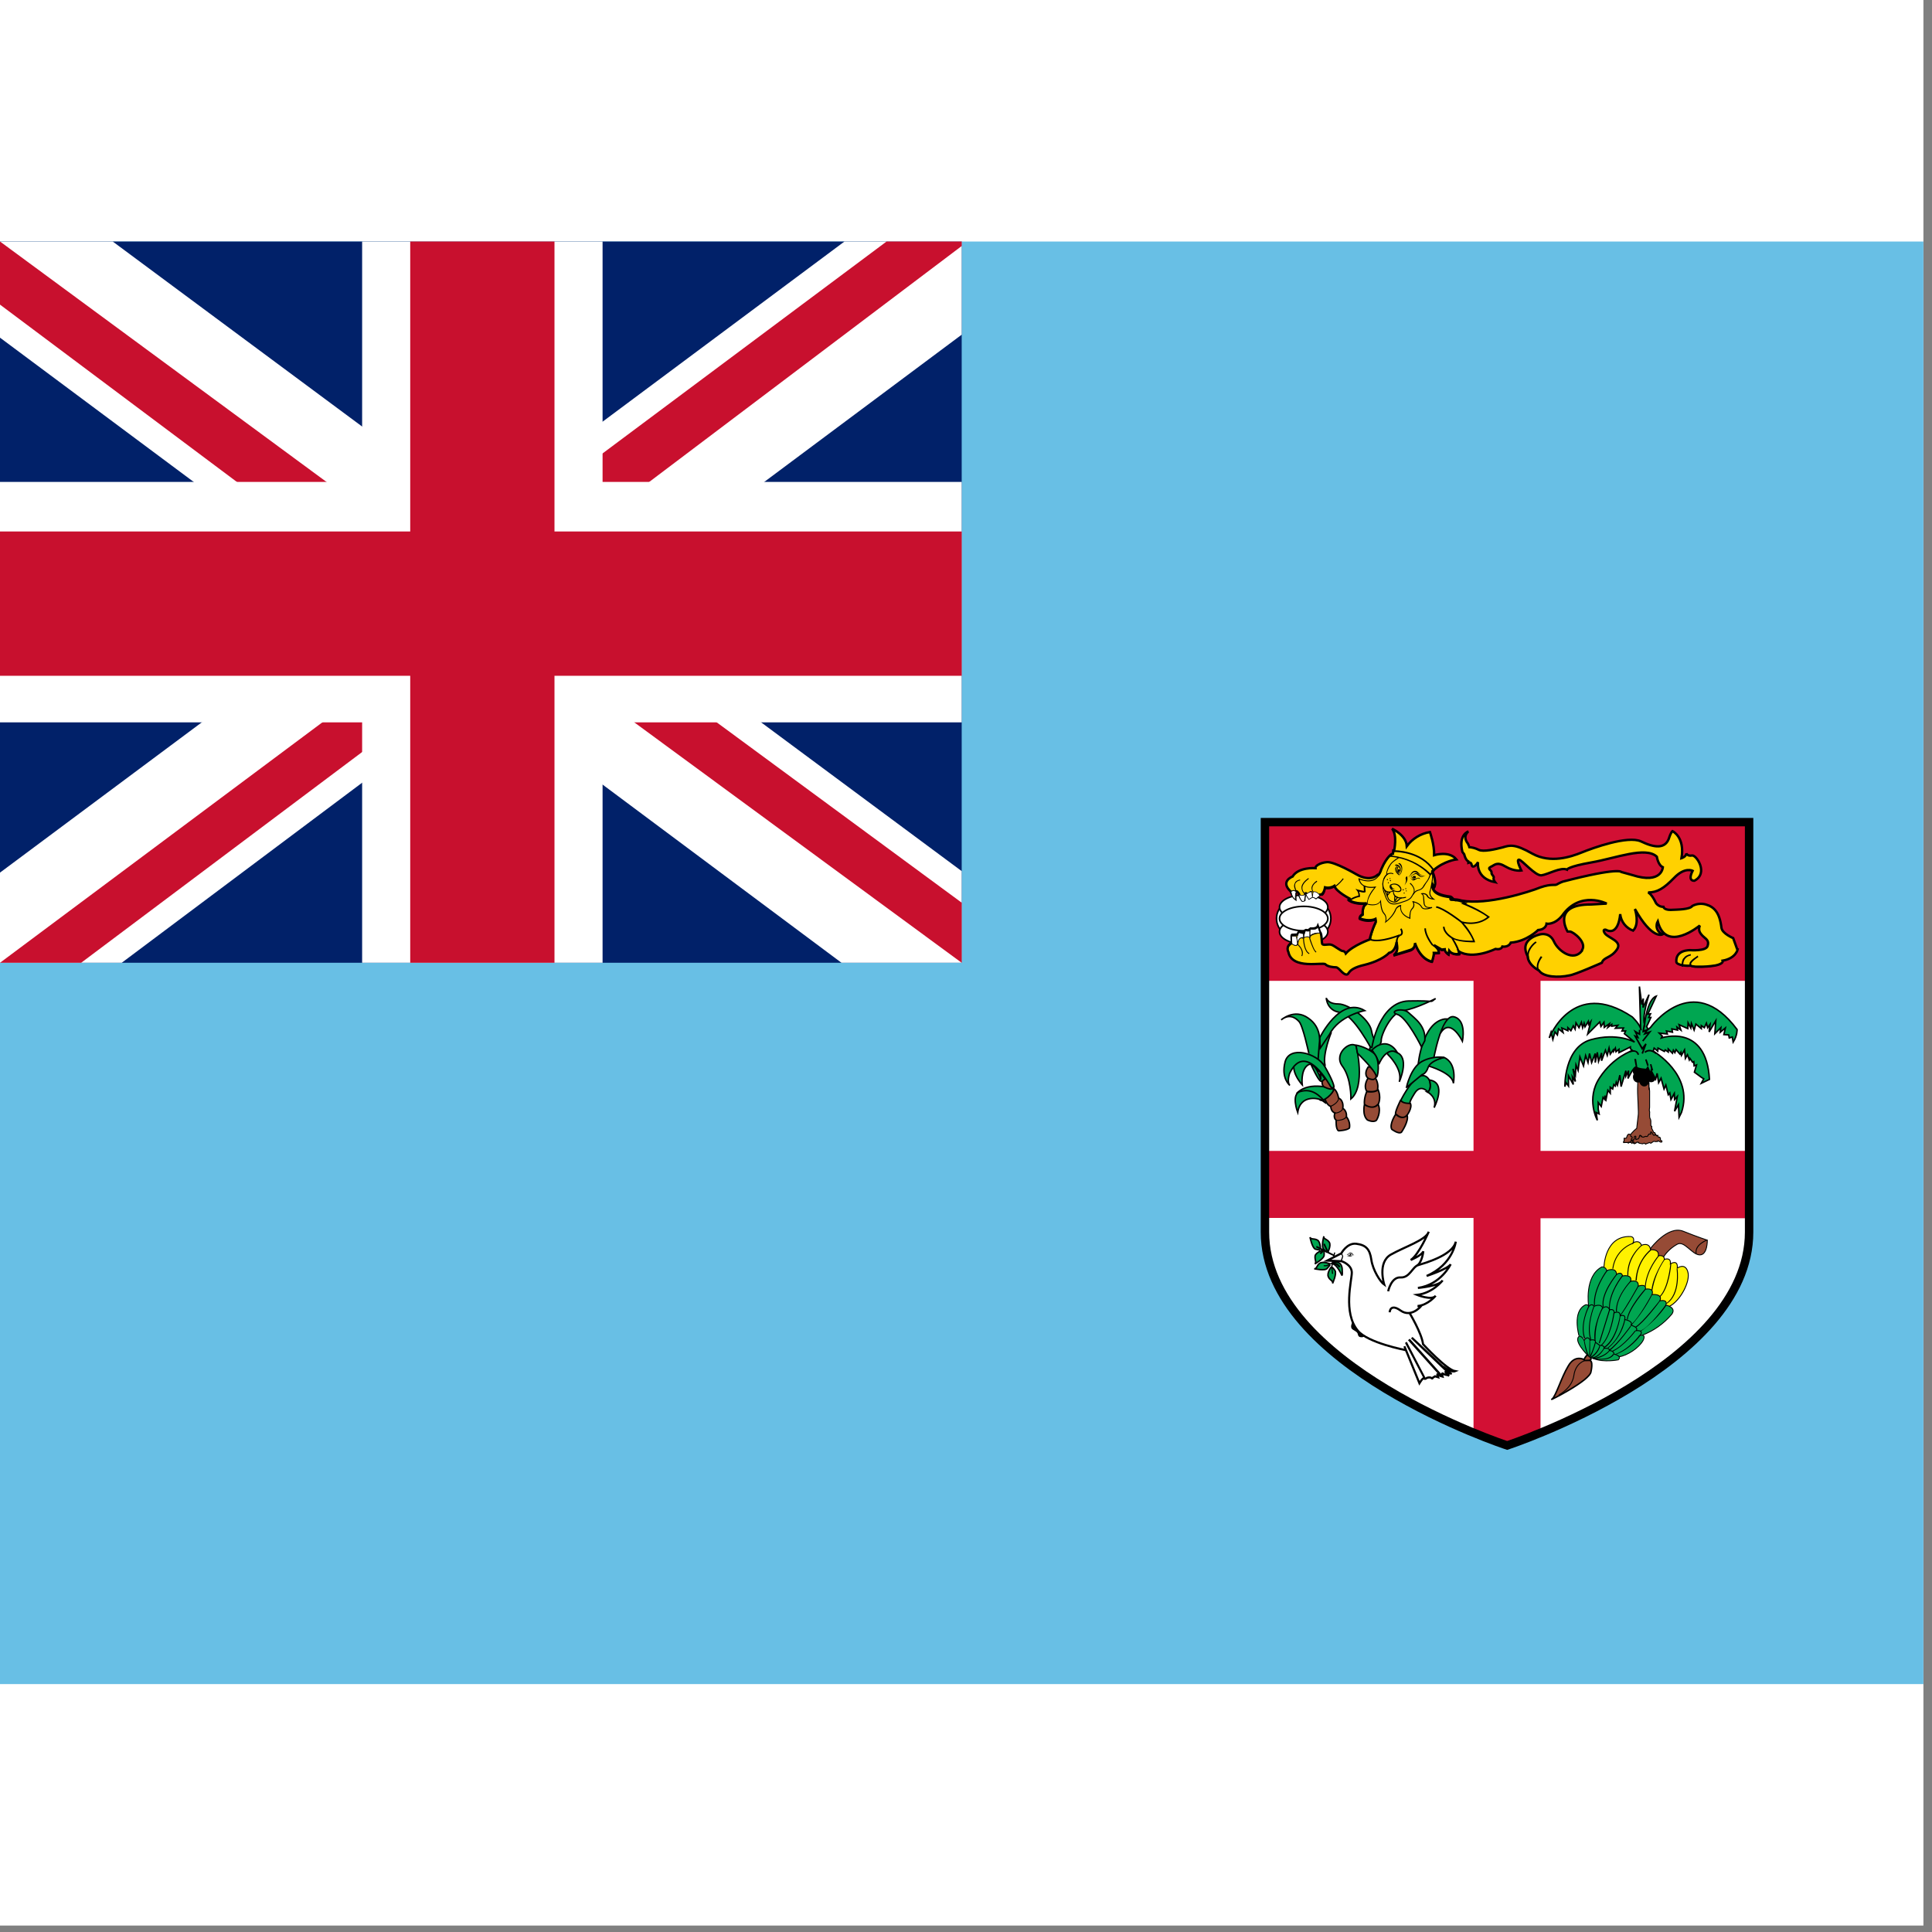 <svg width="75" height="75" viewBox="0 0 75 75" fill="none" xmlns="http://www.w3.org/2000/svg">
<rect x="0" y="0" width="75" height="75" fill="#808080" stroke="none"/>
<rect width="74.667" height="74.75" fill="white"/>
<g clip-path="url(#clip0_1_27824)">
<path d="M0 9.375V65.375H74.667V9.375H0Z" fill="#68BFE5"/>
<path d="M49.105 31.915V47.828C49.105 53.032 58.508 56.112 58.508 56.112C58.508 56.112 67.9 53.032 67.9 47.828V31.915H49.105Z" fill="white"/>
<path d="M57.202 37.515V44.678H49.105V47.28H57.202V55.622L58.508 56.123L59.803 55.622V47.292H67.9V44.678H59.803V37.515H57.202Z" fill="#D21034"/>
<path d="M49.105 31.915H67.9V38.075H49.093L49.105 31.915Z" fill="#D21034"/>
<path d="M50.609 36.511C51.192 36.511 51.664 36.13 51.664 35.658C51.664 35.187 51.192 34.805 50.609 34.805C50.026 34.805 49.554 35.187 49.554 35.658C49.554 36.13 50.026 36.511 50.609 36.511Z" fill="white" stroke="black" stroke-width="0.062" stroke-miterlimit="3"/>
<path d="M50.609 35.689C51.127 35.689 51.547 35.477 51.547 35.216C51.547 34.955 51.127 34.743 50.609 34.743C50.091 34.743 49.67 34.955 49.67 35.216C49.67 35.477 50.091 35.689 50.609 35.689Z" fill="white" stroke="black" stroke-width="0.062" stroke-miterlimit="3"/>
<path d="M50.609 36.643C51.127 36.643 51.547 36.432 51.547 36.17C51.547 35.909 51.127 35.697 50.609 35.697C50.091 35.697 49.67 35.909 49.67 36.17C49.67 36.432 50.091 36.643 50.609 36.643Z" fill="white" stroke="black" stroke-width="0.062" stroke-miterlimit="3"/>
<path d="M50.609 36.132C51.127 36.132 51.547 35.92 51.547 35.658C51.547 35.397 51.127 35.185 50.609 35.185C50.091 35.185 49.67 35.397 49.67 35.658C49.67 35.92 50.091 36.132 50.609 36.132Z" fill="white" stroke="black" stroke-width="0.062" stroke-miterlimit="3"/>
<path d="M67.433 36.838L67.282 36.418C67.282 36.418 66.862 36.243 66.827 36.022C66.757 35.427 66.547 35.205 66.22 35.112C66.044 35.062 65.856 35.083 65.695 35.17C65.602 35.31 65.112 35.31 64.855 35.322C64.587 35.322 64.575 35.205 64.575 35.205C64.377 35.205 64.283 35.053 64.283 35.053C64.155 34.785 64.05 34.68 63.98 34.645C64.33 34.645 64.587 34.493 64.983 34.085C65.403 33.642 65.707 33.805 65.707 33.805C65.497 34.225 65.777 34.19 65.777 34.19C66.337 33.898 65.847 33.175 65.683 33.21C65.508 33.245 65.462 33.128 65.462 33.128C65.462 33.257 65.275 33.315 65.275 33.315C65.415 32.487 64.925 32.265 64.925 32.265C64.855 32.335 64.808 32.487 64.808 32.487C64.668 32.988 64.213 32.907 63.7 32.662C63.187 32.428 61.833 32.918 61.402 33.093C60.97 33.268 60.188 33.525 59.488 33.14C58.788 32.743 58.613 32.813 58.333 32.895C58.065 32.965 57.575 33.082 57.4 32.988C57.277 32.926 57.141 32.89 57.003 32.883C57.05 32.86 56.98 32.743 56.98 32.743C56.758 32.452 57.003 32.277 57.003 32.277C57.003 32.277 56.607 32.393 56.77 33.07L56.84 33.163C56.84 33.163 56.887 33.385 57.003 33.443V33.49C57.003 33.49 57.108 33.443 57.132 33.583C57.167 33.723 57.318 33.583 57.377 33.467C57.377 33.467 57.272 34.097 58.042 34.248C58.042 34.248 57.96 34.143 57.983 34.085C58.018 34.015 57.89 33.968 57.902 33.875C57.913 33.77 57.715 33.735 57.867 33.653C58.03 33.583 58.1 33.432 58.45 33.642C58.788 33.84 59.057 33.793 59.057 33.793C59.057 33.793 58.847 33.373 58.963 33.373C59.08 33.373 59.593 34.003 59.838 33.98C60.095 33.945 60.585 33.653 60.83 33.758C60.83 33.758 60.853 33.642 61.787 33.478C62.72 33.315 63.887 32.848 64.318 33.257C64.318 33.257 64.365 33.583 64.552 33.665C64.552 33.665 64.517 34.342 63.362 33.968L62.942 33.852C62.942 33.852 62.872 33.653 60.667 34.225C60.667 34.225 60.538 34.272 60.445 34.33C60.363 34.388 60.247 34.295 59.803 34.447C59.372 34.622 57.738 35.147 56.735 34.96C56.513 34.89 56.315 34.925 56.303 34.89C56.303 34.855 56.42 34.902 56.42 34.902C56.35 34.82 56.315 34.808 56.315 34.808C55.475 34.715 55.615 34.342 55.615 34.342L55.662 34.458C55.802 34.272 55.615 33.852 55.615 33.852H55.603C55.604 33.84 55.604 33.828 55.603 33.817L55.662 33.77C56.07 33.42 56.537 33.362 56.537 33.362C56.257 33.012 55.673 33.198 55.673 33.198C55.685 32.79 55.51 32.3 55.51 32.3C55.151 32.359 54.828 32.556 54.612 32.848C54.588 32.417 54.04 32.172 54.04 32.172C54.25 32.417 54.122 33.012 54.122 33.012H54.145H54.087L54.075 33.14H54.052C54.052 33.14 53.853 33.21 53.62 33.747C53.62 33.747 53.597 33.863 53.503 33.98V33.933C53.503 33.933 53.235 34.283 52.64 33.933C52.64 33.933 51.823 33.455 51.52 33.467C51.24 33.49 51.053 33.618 51.065 33.7C51.065 33.7 50.4 33.653 50.178 34.027C50.178 34.027 49.677 34.213 50.108 34.61C50.108 34.61 50.167 34.797 50.283 34.89C50.283 34.89 50.272 34.517 50.365 34.622L50.423 34.692C50.435 34.738 50.482 34.878 50.563 34.96L50.633 34.937C50.633 34.843 50.657 34.727 50.68 34.68H50.703L50.82 34.867L50.937 34.797C51.007 34.797 51.088 34.855 51.088 34.855L51.24 34.727C51.392 34.75 51.438 34.447 51.438 34.447C51.499 34.462 51.563 34.465 51.625 34.454C51.687 34.444 51.747 34.422 51.8 34.388C51.87 34.622 52.407 34.89 52.407 34.89H52.43L52.36 34.937C52.605 35.112 53.06 35.065 53.06 35.065C52.873 35.135 52.897 35.497 52.897 35.497C52.78 35.543 52.78 35.648 52.78 35.648C53.153 35.8 53.398 35.672 53.398 35.672C53.422 35.788 53.398 35.812 53.398 35.812C53.247 36.127 53.177 36.442 53.177 36.442H53.188V36.465C53.188 36.465 52.523 36.698 52.243 37.013C52.243 37.013 52.208 36.92 52.127 36.92C52.045 36.92 51.8 36.71 51.683 36.675C51.567 36.64 51.392 36.71 51.333 36.652C51.298 36.605 51.322 36.232 51.24 36.185L51.158 35.952C51.112 36.068 50.878 36.045 50.878 36.045L50.785 36.115L50.692 36.103C50.668 36.103 50.645 36.162 50.633 36.22L50.598 36.255V36.185C50.563 36.22 50.47 36.173 50.435 36.173C50.412 36.173 50.388 36.22 50.377 36.278L50.155 36.29C50.12 36.313 50.155 36.593 50.155 36.593C49.887 36.733 50.015 36.955 50.015 36.955C50.155 37.655 51.357 37.34 51.45 37.433C51.543 37.527 51.753 37.55 51.858 37.55C51.975 37.55 52.103 37.807 52.255 37.83C52.407 37.853 52.255 37.62 52.967 37.457C53.678 37.282 53.923 36.99 53.923 36.99C54.145 36.943 54.203 36.675 54.215 36.57L54.238 36.733C54.273 36.978 54.098 37.083 54.098 37.083L54.717 36.885C54.962 36.827 54.927 36.605 54.927 36.605C55.16 37.282 55.592 37.328 55.592 37.328C55.673 37.072 55.662 36.99 55.662 36.99H55.86C55.86 36.838 55.743 36.733 55.662 36.687L55.965 36.862L56.082 36.85C56.082 36.955 56.233 37.048 56.233 37.048L56.257 36.908C56.397 37.095 56.653 37.025 56.653 37.025C56.647 36.993 56.639 36.962 56.63 36.932C57.178 37.27 58.053 36.838 58.053 36.838C58.287 36.885 58.322 36.745 58.322 36.745C58.578 36.78 58.648 36.593 58.648 36.593C59.267 36.547 59.71 36.103 59.71 36.103C60.025 36.08 60.037 35.858 60.037 35.858C60.037 35.858 60.34 35.917 60.643 35.543C61.343 34.552 62.37 35.077 62.37 35.077L61.775 35.112C60.2 35.1 60.853 36.162 60.853 36.162H60.947C61.098 36.185 61.612 36.593 61.413 36.885V36.908C61.087 37.34 60.503 36.932 60.328 36.558C60.165 36.185 59.815 36.267 59.815 36.267C59.815 36.267 58.94 36.418 59.302 37.118C59.313 37.293 59.418 37.492 59.745 37.678C59.92 37.935 60.503 37.958 60.923 37.865C61.133 37.842 62.183 37.375 62.183 37.375C62.265 37.142 62.533 37.2 62.767 36.862C63 36.535 62.428 36.418 62.3 36.232C62.183 36.057 62.335 36.092 62.335 36.092C62.848 36.36 62.895 35.485 62.895 35.485C62.91 35.628 62.965 35.764 63.054 35.878C63.143 35.991 63.261 36.077 63.397 36.127C63.665 35.858 63.467 35.287 63.467 35.287C64.132 36.477 64.528 36.278 64.528 36.278C64.178 36.068 64.353 35.765 64.353 35.765C64.668 37.025 65.987 35.928 65.987 35.928C65.917 36.115 65.987 36.22 66.103 36.337C66.22 36.453 66.36 36.5 66.29 36.722C66.232 36.932 65.613 36.885 65.613 36.885C65.613 36.885 65.03 36.862 65.077 37.352C65.112 37.468 65.497 37.515 65.66 37.48C65.66 37.48 65.59 37.503 65.812 37.527H66.068C66.313 37.527 66.593 37.48 66.593 37.48C66.932 37.41 66.873 37.293 66.873 37.293C67.398 37.2 67.457 36.85 67.457 36.85L67.433 36.838Z" fill="#FFD100" stroke="black" stroke-width="0.093" stroke-miterlimit="3"/>
<path d="M50.12 34.657C50.12 34.657 50.155 34.598 50.202 34.587C50.248 34.587 50.295 34.61 50.342 34.68L50.377 34.657C50.377 34.657 50.237 34.447 50.283 34.307C50.318 34.237 50.377 34.19 50.47 34.178V34.143C50.353 34.167 50.283 34.213 50.26 34.295C50.247 34.321 50.239 34.348 50.237 34.377C50.237 34.447 50.26 34.517 50.295 34.575C50.268 34.555 50.235 34.547 50.202 34.552C50.181 34.554 50.162 34.562 50.146 34.574C50.129 34.586 50.116 34.603 50.108 34.622L50.12 34.657ZM66.57 37.457C66.22 37.515 65.695 37.538 65.648 37.433C65.648 37.41 65.648 37.34 65.928 37.153L65.905 37.095C65.66 37.258 65.555 37.363 65.59 37.445C65.672 37.655 66.43 37.538 66.582 37.515L66.57 37.457ZM59.757 37.655C59.675 37.538 59.722 37.363 59.873 37.153L59.815 37.118C59.652 37.352 59.617 37.538 59.698 37.702L59.757 37.655Z" fill="black"/>
<path d="M59.278 37.118C59.278 37.34 59.442 37.538 59.733 37.713L59.768 37.655C59.488 37.492 59.348 37.305 59.348 37.118C59.325 36.827 59.64 36.593 59.652 36.593L59.617 36.547C59.593 36.547 59.267 36.792 59.278 37.13V37.118ZM65.345 37.2C65.252 37.352 65.287 37.527 65.287 37.527H65.345C65.345 37.515 65.322 37.363 65.403 37.235C65.431 37.197 65.466 37.165 65.506 37.141C65.546 37.117 65.59 37.102 65.637 37.095V37.037C65.508 37.06 65.403 37.118 65.357 37.2H65.345ZM51.45 34.47H51.427V34.493C51.427 34.493 51.403 34.68 51.31 34.727C51.288 34.736 51.262 34.736 51.24 34.727L51.088 34.645C51.065 34.622 51.042 34.61 50.995 34.622C50.976 34.599 50.962 34.573 50.954 34.545C50.946 34.517 50.944 34.487 50.948 34.458C50.96 34.377 51.018 34.295 51.135 34.225L51.112 34.19C50.995 34.272 50.925 34.365 50.913 34.458C50.913 34.575 50.972 34.645 50.972 34.645V34.657H50.995C51.03 34.645 51.03 34.657 51.065 34.68L51.228 34.773H51.345C51.427 34.715 51.462 34.552 51.462 34.517C51.835 34.598 52.138 34.132 52.162 34.12L52.127 34.097C52.127 34.097 51.812 34.563 51.45 34.47Z" fill="black"/>
<path d="M50.528 34.4C50.516 34.481 50.533 34.563 50.575 34.633C50.61 34.692 50.657 34.727 50.692 34.738C50.75 34.738 50.785 34.703 50.832 34.668C50.855 34.645 50.878 34.622 50.902 34.622L50.937 34.645L50.96 34.622L50.902 34.587C50.867 34.587 50.832 34.61 50.808 34.645C50.785 34.68 50.738 34.703 50.692 34.703C50.668 34.703 50.633 34.668 50.598 34.61C50.58 34.581 50.567 34.548 50.561 34.514C50.555 34.48 50.556 34.445 50.563 34.412C50.61 34.248 50.808 34.12 50.808 34.12L50.797 34.085C50.785 34.085 50.575 34.225 50.528 34.4ZM50.015 36.815C50.027 36.745 50.085 36.698 50.167 36.652C50.143 36.652 50.237 36.722 50.318 36.722L50.377 36.687C50.4 36.71 50.54 36.838 50.54 37.002C50.54 37.037 50.54 37.072 50.517 37.107L50.552 37.118C50.657 36.873 50.388 36.652 50.388 36.652H50.365L50.318 36.687C50.248 36.687 50.167 36.617 50.167 36.617C50.05 36.663 50.003 36.733 49.98 36.803L50.015 36.815ZM51.217 36.185C51.135 36.197 50.925 36.232 50.855 36.348C50.832 36.395 50.82 36.442 50.843 36.488L50.867 36.558C50.937 36.745 51.007 36.932 51.088 36.978L51.1 36.943C51.03 36.908 50.96 36.71 50.902 36.547L50.878 36.477C50.868 36.459 50.863 36.439 50.863 36.418C50.863 36.398 50.868 36.378 50.878 36.36C50.937 36.278 51.135 36.243 51.228 36.232C51.275 36.232 51.287 36.407 51.298 36.512H51.333C51.322 36.348 51.298 36.185 51.217 36.185Z" fill="black"/>
<path d="M50.622 36.372C50.575 36.407 50.587 36.465 50.587 36.477C50.587 36.488 50.61 36.943 50.82 37.037L50.832 37.002C50.645 36.92 50.622 36.477 50.622 36.465C50.622 36.465 50.622 36.418 50.645 36.395C50.68 36.372 50.738 36.36 50.832 36.395L50.843 36.36C50.738 36.325 50.668 36.337 50.622 36.36V36.372Z" fill="black"/>
<path d="M50.447 36.407C50.353 36.477 50.365 36.663 50.365 36.675H50.4C50.4 36.675 50.4 36.488 50.47 36.442C50.505 36.418 50.54 36.418 50.587 36.442L50.598 36.395C50.54 36.372 50.482 36.372 50.447 36.395V36.407Z" fill="black"/>
<path d="M55.581 33.898C55.581 33.898 55.682 34.13 55.682 34.309C55.682 34.34 55.666 34.363 55.659 34.386L55.62 34.285L55.597 34.363C55.597 34.363 55.55 34.472 55.62 34.588C55.713 34.743 55.946 34.836 56.318 34.875V34.883C56.307 34.883 56.296 34.885 56.287 34.891L56.271 34.906V34.937C56.287 34.976 56.326 34.976 56.411 34.976L56.465 34.983L56.512 34.999L56.504 34.991C56.582 34.991 56.682 35.015 56.783 35.053L56.706 35.069L56.791 35.108C56.799 35.108 57.466 35.379 57.737 35.596C57.66 35.666 57.326 35.907 56.752 35.767L56.659 35.744L56.721 35.821C56.721 35.821 57.101 36.256 57.179 36.519C57.047 36.519 56.543 36.519 56.364 36.364L56.326 36.403C56.326 36.403 56.558 36.76 56.62 37.031C56.543 37.047 56.388 37.055 56.287 36.923L56.24 36.868L56.217 37.023C56.171 36.985 56.108 36.938 56.108 36.876V36.845L55.969 36.868L55.674 36.69C55.659 36.679 55.644 36.669 55.628 36.659L55.597 36.713L55.643 36.737C55.705 36.783 55.814 36.868 55.822 36.992H55.635V37.031C55.635 37.055 55.635 37.14 55.566 37.318C55.48 37.303 55.154 37.186 54.961 36.636L54.898 36.651V36.667C54.898 36.721 54.883 36.845 54.712 36.892L54.208 37.047C54.252 36.983 54.274 36.907 54.27 36.83V36.768C54.261 36.701 54.255 36.633 54.255 36.566C54.255 36.45 54.278 36.38 54.363 36.333L54.332 36.271C54.325 36.271 53.588 36.574 53.223 36.45C53.239 36.372 53.301 36.124 53.425 35.86L53.409 35.876C53.432 35.86 53.456 35.829 53.432 35.705V35.666L53.394 35.682C53.394 35.682 53.161 35.79 52.82 35.666C52.82 35.635 52.843 35.589 52.913 35.557L52.936 35.55V35.488C52.936 35.395 52.944 35.178 53.076 35.131L53.06 35.069C53.06 35.069 52.664 35.1 52.424 34.968C52.528 34.893 52.647 34.843 52.773 34.821H52.796V34.79C52.795 34.728 52.782 34.667 52.758 34.611C52.851 34.642 52.959 34.666 52.998 34.635L53.014 34.627L52.998 34.386H52.936L52.944 34.588L52.711 34.534L52.618 34.503L52.68 34.58C52.718 34.635 52.737 34.7 52.734 34.766C52.594 34.797 52.461 34.858 52.346 34.945L52.308 34.976L52.346 34.999C52.533 35.123 52.82 35.139 52.967 35.131C52.901 35.235 52.866 35.356 52.866 35.48V35.511C52.835 35.529 52.809 35.554 52.789 35.583C52.769 35.613 52.755 35.646 52.75 35.682V35.705L52.765 35.713C52.958 35.801 53.176 35.815 53.378 35.751V35.821C53.223 36.147 53.145 36.465 53.145 36.465V36.496H53.169C53.471 36.62 53.999 36.457 54.239 36.372C54.208 36.426 54.185 36.488 54.185 36.566C54.186 36.654 54.194 36.742 54.208 36.83C54.208 37.008 54.092 37.078 54.084 37.078L54.107 37.14L54.728 36.954C54.867 36.915 54.922 36.83 54.945 36.76C55.185 37.334 55.566 37.38 55.589 37.388H55.612L55.62 37.365C55.661 37.266 55.687 37.161 55.697 37.055C55.76 37.052 55.822 37.05 55.884 37.047V37.008C55.884 36.954 55.876 36.907 55.853 36.868L55.961 36.931L56.062 36.915C56.085 37.016 56.209 37.101 56.225 37.109L56.264 37.132L56.287 37C56.442 37.132 56.651 37.093 56.667 37.093L56.69 37.086V37.055C56.659 36.845 56.52 36.597 56.434 36.465C56.706 36.589 57.202 36.581 57.225 36.581H57.257V36.543C57.154 36.286 57.007 36.05 56.822 35.844C57.458 35.961 57.8 35.627 57.815 35.612L57.838 35.589L57.807 35.573C57.529 35.374 57.226 35.21 56.907 35.084L56.977 35.069L56.9 35.03C56.76 34.959 56.606 34.922 56.45 34.922C56.372 34.828 56.334 34.821 56.326 34.813C55.891 34.766 55.736 34.65 55.674 34.557V34.534L55.69 34.51C55.728 34.456 55.744 34.386 55.744 34.309C55.744 34.107 55.643 33.882 55.643 33.874L55.581 33.898Z" fill="black"/>
<path d="M53.603 33.773C53.603 33.773 53.557 34.006 53.355 34.123C53.2 34.2 53.006 34.2 52.765 34.099L52.734 34.092V34.123C52.752 34.222 52.807 34.312 52.889 34.371C52.99 34.448 53.145 34.479 53.347 34.464C53.277 34.541 53.068 34.805 53.068 35.069V35.108C53.099 35.123 53.425 35.216 53.58 35.022C53.58 35.1 53.611 35.371 53.712 35.472C53.774 35.534 53.789 35.612 53.789 35.682C53.789 35.744 53.774 35.79 53.774 35.79L53.758 35.837L53.797 35.806C53.813 35.798 54.115 35.573 54.208 35.286C54.208 35.286 54.262 35.209 54.355 35.185V35.224C54.355 35.34 54.402 35.542 54.728 35.666L54.751 35.674V35.651C54.75 35.633 54.75 35.614 54.751 35.596C54.751 35.511 54.751 35.364 54.836 35.286C54.871 35.254 54.894 35.212 54.902 35.166C54.911 35.12 54.904 35.072 54.883 35.03C54.953 35.046 55.108 35.1 55.17 35.216C55.263 35.387 55.581 35.247 55.597 35.247L55.589 35.209C55.589 35.209 55.449 35.239 55.364 35.185C55.346 35.171 55.331 35.154 55.321 35.134C55.31 35.114 55.303 35.092 55.302 35.069L55.286 34.883C55.286 34.805 55.271 34.751 55.232 34.712C55.271 34.712 55.356 34.712 55.387 34.79C55.449 34.914 55.643 34.922 55.651 34.922L55.721 34.929L55.666 34.891C55.666 34.891 55.496 34.782 55.527 34.635L55.55 34.526C55.597 34.332 55.674 34.014 55.604 33.812L55.573 33.828C55.589 33.874 55.597 33.936 55.597 33.998C55.597 34.169 55.542 34.386 55.519 34.518L55.488 34.627C55.487 34.64 55.487 34.653 55.488 34.666C55.488 34.766 55.542 34.836 55.589 34.875C55.535 34.867 55.457 34.836 55.434 34.774C55.379 34.666 55.255 34.666 55.201 34.673L55.154 34.681L55.185 34.712C55.24 34.743 55.248 34.79 55.248 34.891L55.263 35.069C55.271 35.131 55.302 35.178 55.341 35.209C55.387 35.239 55.434 35.239 55.472 35.247C55.379 35.27 55.248 35.286 55.201 35.201C55.116 35.03 54.867 34.991 54.86 34.983H54.821L54.836 35.015C54.836 35.015 54.867 35.061 54.867 35.123C54.867 35.162 54.852 35.216 54.813 35.255C54.728 35.34 54.712 35.503 54.712 35.589V35.62C54.433 35.503 54.387 35.333 54.387 35.232V35.154L54.402 35.131H54.371C54.33 35.138 54.291 35.154 54.258 35.178C54.224 35.202 54.197 35.234 54.177 35.27C54.1 35.46 53.974 35.626 53.813 35.751C53.817 35.726 53.82 35.7 53.82 35.674C53.82 35.604 53.805 35.519 53.743 35.449C53.626 35.34 53.611 34.983 53.611 34.983V34.922L53.58 34.976C53.456 35.193 53.099 35.084 53.091 35.084C53.076 34.813 53.401 34.456 53.401 34.448L53.432 34.417H53.386C53.176 34.448 53.014 34.417 52.905 34.34C52.843 34.291 52.8 34.222 52.781 34.146C53.014 34.231 53.215 34.239 53.37 34.154C53.438 34.113 53.495 34.059 53.541 33.995C53.586 33.931 53.618 33.858 53.634 33.781C53.867 33.269 54.061 33.184 54.061 33.184L54.053 33.153C54.038 33.153 53.836 33.23 53.603 33.773Z" fill="black"/>
<path d="M54.123 33.006H54.107L53.921 33.261H53.975C54.554 33.307 55.097 33.561 55.504 33.975L55.527 33.998L55.705 33.804L55.69 33.781C55.185 32.99 54.131 33.006 54.115 33.006H54.123ZM54.138 33.075C54.262 33.075 55.162 33.099 55.628 33.797L55.527 33.905C55.117 33.516 54.591 33.274 54.03 33.215C54.066 33.168 54.102 33.122 54.138 33.075Z" fill="black"/>
<path d="M53.975 33.533C53.892 33.642 53.836 33.77 53.812 33.905L53.82 33.936C53.766 33.993 53.725 34.06 53.698 34.133C53.671 34.207 53.66 34.285 53.665 34.363C53.665 34.464 53.681 34.565 53.712 34.658L53.735 34.712C53.828 34.976 53.913 35.209 54.34 35.069C54.743 34.945 54.759 34.914 54.86 34.743L54.891 34.704C54.945 34.611 55.007 34.596 55.069 34.572C55.147 34.549 55.224 34.526 55.302 34.386L55.364 34.285C55.441 34.185 55.535 34.053 55.542 33.898H55.511C55.488 34.032 55.429 34.158 55.341 34.262L55.263 34.371C55.246 34.414 55.219 34.452 55.184 34.481C55.148 34.511 55.106 34.532 55.061 34.541C55.02 34.549 54.98 34.566 54.946 34.59C54.911 34.614 54.882 34.645 54.86 34.681L54.829 34.727C54.736 34.89 54.72 34.914 54.325 35.038C53.937 35.162 53.859 34.968 53.766 34.697L53.743 34.642C53.634 34.347 53.719 34.053 53.867 33.944L53.913 33.905L53.844 33.913V33.905C53.844 33.851 53.898 33.704 53.999 33.556C54.092 33.432 54.309 33.316 54.309 33.308L54.293 33.277C54.278 33.285 54.069 33.409 53.975 33.533Z" fill="black"/>
<path d="M53.789 34.611C53.859 34.658 53.952 34.65 54.076 34.611C54.076 34.65 54.076 34.743 54.154 34.805C54.247 34.883 54.386 34.898 54.58 34.852V34.813C54.394 34.859 54.255 34.844 54.177 34.774C54.152 34.75 54.133 34.721 54.121 34.689C54.109 34.657 54.104 34.622 54.107 34.588V34.557L54.084 34.572C53.968 34.619 53.875 34.627 53.805 34.572C53.688 34.495 53.696 34.285 53.696 34.285H53.665C53.665 34.285 53.65 34.518 53.789 34.611Z" fill="black"/>
<path d="M54.007 34.324C53.96 34.34 53.944 34.379 53.944 34.41V34.433C53.96 34.526 54.061 34.588 54.146 34.611C54.239 34.635 54.348 34.642 54.386 34.588C54.402 34.565 54.418 34.526 54.386 34.456C54.353 34.391 54.296 34.34 54.227 34.316C54.157 34.291 54.081 34.294 54.014 34.324H54.007ZM54.162 34.58C54.084 34.557 53.991 34.503 53.983 34.425C53.983 34.425 53.975 34.371 54.022 34.355C54.082 34.331 54.149 34.33 54.209 34.353C54.27 34.376 54.319 34.421 54.348 34.479C54.371 34.51 54.371 34.541 54.355 34.557C54.332 34.596 54.247 34.603 54.162 34.58ZM54.131 34.79C54.107 34.983 54.131 34.991 54.138 34.991H54.154L54.169 34.983L54.278 34.828L54.138 34.766V34.79H54.131ZM54.169 34.821L54.224 34.844L54.162 34.929V34.821H54.169ZM53.844 34.635L53.836 34.813L53.991 34.627L53.836 34.611V34.635H53.844ZM53.875 34.65H53.921L53.875 34.712V34.65Z" fill="black"/>
<path d="M53.735 34.572C53.735 34.572 53.851 34.797 53.875 34.883C53.882 34.929 53.952 34.991 54.03 35.015C54.107 35.046 54.185 35.046 54.239 35.007L54.34 34.922C54.371 34.883 54.386 34.875 54.417 34.883V34.844C54.371 34.844 54.348 34.859 54.317 34.891L54.216 34.968C54.154 35.015 54.084 34.999 54.045 34.983C53.968 34.96 53.913 34.906 53.906 34.867C53.882 34.79 53.774 34.565 53.766 34.557L53.735 34.572ZM53.89 33.905C53.803 33.951 53.736 34.029 53.704 34.123L53.735 34.13C53.735 34.13 53.789 33.991 53.898 33.936C53.927 33.923 53.959 33.916 53.991 33.916C54.023 33.916 54.055 33.923 54.084 33.936L54.092 33.905C54.014 33.874 53.952 33.874 53.882 33.905H53.89ZM54.728 34.309C54.743 34.309 54.976 34.495 54.844 34.712L54.867 34.735C55.023 34.479 54.751 34.278 54.751 34.27L54.728 34.309ZM54.014 34.34C54.014 34.34 53.975 34.472 54.169 34.518C54.169 34.518 53.991 34.518 53.975 34.472C53.968 34.425 53.975 34.324 54.014 34.34ZM54.596 34.495C54.596 34.51 54.58 34.518 54.573 34.518C54.568 34.518 54.563 34.517 54.558 34.514C54.554 34.511 54.551 34.507 54.549 34.503C54.549 34.487 54.557 34.479 54.573 34.479C54.58 34.479 54.596 34.487 54.596 34.503V34.495ZM54.611 34.588C54.611 34.596 54.611 34.603 54.596 34.603C54.591 34.604 54.586 34.602 54.582 34.6C54.578 34.597 54.574 34.593 54.573 34.588C54.573 34.582 54.575 34.576 54.58 34.572C54.584 34.567 54.59 34.565 54.596 34.565C54.604 34.565 54.611 34.572 54.611 34.588Z" fill="black"/>
<path d="M54.472 34.565C54.485 34.565 54.495 34.554 54.495 34.541C54.495 34.529 54.485 34.518 54.472 34.518C54.459 34.518 54.449 34.529 54.449 34.541C54.449 34.554 54.459 34.565 54.472 34.565Z" fill="black"/>
<path d="M54.534 34.666C54.534 34.672 54.532 34.678 54.527 34.682C54.523 34.686 54.517 34.689 54.511 34.689C54.505 34.689 54.499 34.686 54.494 34.682C54.49 34.678 54.487 34.672 54.487 34.666C54.487 34.658 54.495 34.65 54.511 34.65L54.534 34.666ZM53.983 34.099C53.983 34.105 53.981 34.111 53.976 34.116C53.972 34.12 53.966 34.123 53.96 34.123C53.954 34.123 53.948 34.12 53.944 34.116C53.939 34.111 53.937 34.105 53.937 34.099C53.939 34.096 53.942 34.093 53.945 34.092C53.948 34.09 53.952 34.089 53.956 34.089C53.96 34.089 53.964 34.09 53.967 34.092C53.97 34.093 53.973 34.096 53.975 34.099H53.983Z" fill="black"/>
<path d="M53.975 34.208C53.988 34.208 53.999 34.197 53.999 34.185C53.999 34.172 53.988 34.161 53.975 34.161C53.963 34.161 53.952 34.172 53.952 34.185C53.952 34.197 53.963 34.208 53.975 34.208Z" fill="black"/>
<path d="M53.859 34.169C53.872 34.169 53.882 34.159 53.882 34.146C53.882 34.133 53.872 34.123 53.859 34.123C53.846 34.123 53.836 34.133 53.836 34.146C53.836 34.159 53.846 34.169 53.859 34.169Z" fill="black"/>
<path d="M53.913 34.27C53.914 34.275 53.912 34.28 53.91 34.284C53.907 34.288 53.903 34.291 53.898 34.293C53.892 34.293 53.886 34.291 53.881 34.286C53.877 34.282 53.875 34.276 53.875 34.27C53.875 34.264 53.877 34.258 53.881 34.254C53.886 34.249 53.892 34.247 53.898 34.247C53.903 34.248 53.907 34.252 53.91 34.256C53.912 34.26 53.914 34.265 53.913 34.27ZM54.286 33.525C54.286 33.525 54.557 33.696 54.293 34.014C54.293 34.014 54.425 33.913 54.433 33.75C54.449 33.587 54.34 33.456 54.278 33.525H54.286ZM55.333 33.983C55.24 34.029 55.116 33.944 55.054 33.867C54.992 33.789 54.86 33.766 54.774 33.913C54.697 34.053 54.58 34.107 54.58 34.107C54.58 34.107 54.697 34.045 54.813 33.913C54.929 33.789 54.999 33.89 55.116 33.952C55.224 34.014 55.248 34.029 55.325 33.991V33.983H55.333Z" fill="black"/>
<path d="M55.31 34.006C55.285 34.025 55.254 34.035 55.223 34.034C55.192 34.032 55.162 34.02 55.139 33.998C55.061 33.936 55.007 33.859 54.922 33.905C54.829 33.952 54.666 34.076 54.666 34.076C54.666 34.076 54.937 33.89 54.992 33.936C55.038 33.975 55.162 34.076 55.232 34.045L55.31 34.006Z" fill="black"/>
<path d="M55.1 34.115C55.015 34.053 54.929 34.192 54.86 34.177C54.782 34.161 54.728 34.037 54.728 34.037C54.728 34.037 54.79 34.161 54.883 34.138C54.984 34.107 55.046 34.045 55.108 34.092C55.162 34.138 55.1 34.115 55.1 34.115Z" fill="black"/>
<path d="M54.968 34.138C54.946 34.143 54.923 34.142 54.901 34.137C54.879 34.132 54.859 34.122 54.841 34.108C54.823 34.094 54.809 34.076 54.798 34.056C54.788 34.035 54.783 34.013 54.782 33.991C54.782 33.991 54.836 34.13 54.984 34.107L54.968 34.138Z" fill="black"/>
<path d="M54.961 34.029C54.968 34.068 54.968 34.092 54.922 34.092C54.875 34.092 54.844 34.076 54.844 34.029C54.844 33.991 54.953 33.998 54.961 34.029ZM54.355 33.797C54.354 33.81 54.347 33.822 54.337 33.83C54.327 33.839 54.314 33.843 54.301 33.843C54.27 33.843 54.263 33.828 54.263 33.797C54.263 33.766 54.263 33.742 54.301 33.742C54.34 33.742 54.355 33.766 54.355 33.797Z" fill="black"/>
<path d="M54.162 33.603C54.162 33.603 54.456 33.603 54.317 33.967C54.317 33.967 54.425 33.789 54.355 33.657C54.278 33.533 54.177 33.564 54.177 33.564C54.177 33.564 54.146 33.587 54.162 33.603Z" fill="black"/>
<path d="M54.162 33.75C54.162 33.828 54.208 33.898 54.301 33.975L54.325 33.944C54.239 33.874 54.193 33.812 54.193 33.75C54.193 33.688 54.239 33.649 54.239 33.649L54.216 33.626C54.216 33.626 54.162 33.673 54.154 33.75H54.162Z" fill="black"/>
<path d="M54.224 33.812C54.231 33.851 54.27 33.89 54.317 33.905L54.332 33.874C54.293 33.859 54.262 33.828 54.255 33.797C54.239 33.735 54.286 33.665 54.286 33.665L54.255 33.642C54.255 33.642 54.2 33.735 54.224 33.812ZM54.619 34.014C54.619 34.014 54.673 34.13 54.596 34.254L54.518 34.379C54.518 34.379 54.611 34.2 54.573 34.13C54.542 34.053 54.619 34.014 54.619 34.014ZM55.752 35.239C56.047 35.294 56.721 35.821 56.721 35.821L56.76 35.775C56.737 35.751 56.07 35.232 55.76 35.177L55.744 35.239H55.752ZM56.015 35.976C56.031 36.248 56.326 36.411 56.326 36.419L56.364 36.364C56.364 36.364 56.093 36.209 56.078 35.976H56.015ZM55.294 36.038C55.294 36.333 55.573 36.69 55.589 36.706L55.635 36.667C55.635 36.667 55.356 36.31 55.356 36.038H55.294ZM54.355 36.069C54.402 36.17 54.402 36.217 54.386 36.24C54.371 36.271 54.34 36.271 54.34 36.271L54.348 36.333C54.371 36.333 54.417 36.318 54.441 36.271C54.472 36.217 54.464 36.139 54.41 36.038L54.355 36.069Z" fill="black"/>
<path d="M50.12 34.61C50.12 34.61 50.132 34.808 50.283 34.925C50.283 34.925 50.272 34.715 50.318 34.622C50.318 34.622 50.237 34.528 50.12 34.61ZM50.423 34.727C50.423 34.727 50.458 34.913 50.563 34.995L50.633 34.983C50.633 34.983 50.657 34.75 50.692 34.727C50.727 34.703 50.54 34.808 50.423 34.727Z" fill="white" stroke="black" stroke-width="0.023" stroke-miterlimit="3"/>
<path d="M50.692 34.727L50.808 34.913L50.948 34.832L50.925 34.622C50.925 34.622 50.843 34.598 50.692 34.727ZM51.24 34.762L51.088 34.89C51.088 34.89 51.007 34.832 50.948 34.832L50.972 34.633C50.972 34.633 51.088 34.552 51.24 34.762ZM50.155 36.628C50.155 36.628 50.132 36.348 50.155 36.337C50.155 36.337 50.272 36.372 50.318 36.337C50.318 36.337 50.377 36.547 50.365 36.64C50.342 36.733 50.237 36.698 50.155 36.64V36.628ZM50.855 36.348C50.855 36.348 50.843 36.115 50.878 36.08C50.878 36.08 51.112 36.115 51.158 35.987L51.24 36.22C51.24 36.22 50.995 36.185 50.843 36.337L50.855 36.348Z" fill="white" stroke="black" stroke-width="0.023" stroke-miterlimit="3"/>
<path d="M50.61 36.395C50.61 36.395 50.645 36.15 50.692 36.138C50.692 36.138 50.808 36.173 50.843 36.127V36.43C50.843 36.43 50.843 36.302 50.61 36.395ZM50.342 36.43C50.342 36.43 50.4 36.208 50.435 36.208C50.47 36.208 50.552 36.267 50.598 36.232V36.395C50.598 36.395 50.412 36.348 50.377 36.617L50.342 36.43Z" fill="white" stroke="black" stroke-width="0.023" stroke-miterlimit="3"/>
<path d="M53.865 40.922C53.865 40.922 54.472 41.493 54.32 41.995C54.32 41.995 54.705 41.143 54.285 40.887C53.865 40.653 53.853 40.828 53.865 40.922Z" fill="#00A651" stroke="black" stroke-width="0.058" stroke-miterlimit="4.8"/>
<path d="M53.083 41.47C53.083 41.47 52.932 41.703 53.107 41.855C53.107 41.855 52.908 42.135 53.06 42.368C53.06 42.368 52.943 42.613 52.967 42.882C52.967 42.882 52.873 43.29 53.083 43.477C53.083 43.477 53.317 43.593 53.433 43.488C53.433 43.488 53.632 43.185 53.503 42.87C53.503 42.87 53.643 42.602 53.48 42.263C53.48 42.263 53.527 42.077 53.398 41.855C53.398 41.855 53.48 41.715 53.41 41.598C53.41 41.598 53.118 41.283 53.083 41.482V41.47Z" fill="#964B36" stroke="black" stroke-width="0.058" stroke-miterlimit="4.8"/>
<path d="M53.258 40.758C53.258 40.758 52.535 39.358 52.022 39.3C51.508 39.242 51.485 38.74 51.485 38.74C51.485 38.74 51.543 38.973 51.952 38.973C52.36 38.973 53.142 39.557 53.235 39.988C53.317 40.42 53.41 40.362 53.41 40.362L53.258 40.758Z" fill="#00A651" stroke="black" stroke-width="0.058" stroke-miterlimit="4.8"/>
<path d="M53.258 40.653C53.258 40.653 53.527 38.892 54.682 38.857C55.837 38.833 55.452 38.95 55.732 38.763C55.732 38.763 54.962 39.16 54.483 39.23C53.993 39.277 53.597 40.222 53.62 40.397C53.62 40.572 53.352 40.91 53.223 40.793C53.083 40.677 53.258 40.653 53.258 40.653Z" fill="#00A651" stroke="black" stroke-width="0.058" stroke-miterlimit="4.8"/>
<path d="M53.527 41.318C53.527 41.318 53.795 40.618 54.238 40.852C54.238 40.852 53.888 40.175 53.258 40.758C53.258 40.758 53.538 41.143 53.527 41.318ZM52.652 40.618C52.652 40.618 53.025 42.182 52.442 42.66C52.442 42.66 52.465 41.855 52.103 41.377C51.753 40.887 52.453 40.362 52.652 40.618Z" fill="#00A651" stroke="black" stroke-width="0.058" stroke-miterlimit="4.8"/>
<path d="M52.698 40.887C52.698 40.887 53.387 41.552 53.422 41.773C53.468 41.983 53.632 41.108 53.305 40.863C52.978 40.618 52.64 40.572 52.64 40.572L52.698 40.898V40.887Z" fill="#00A651" stroke="black" stroke-width="0.058" stroke-miterlimit="4.8"/>
<path d="M51.427 42.625C51.427 42.625 51.485 42.893 51.66 42.952C51.66 42.952 51.66 43.15 51.823 43.208C51.823 43.208 51.742 43.383 51.87 43.488C51.87 43.488 51.847 43.838 51.963 43.897C51.963 43.897 52.278 43.885 52.383 43.792C52.383 43.792 52.442 43.57 52.267 43.348C52.267 43.348 52.302 43.138 52.127 43.022C52.127 43.022 52.185 42.73 51.963 42.625C51.963 42.625 51.928 42.392 51.8 42.275C51.8 42.275 51.543 42.637 51.427 42.625Z" fill="#964B36" stroke="black" stroke-width="0.058" stroke-miterlimit="4.8"/>
<path d="M51.765 42.275C51.765 42.275 50.867 41.948 50.365 42.415C50.365 42.415 51.135 42.532 51.228 42.683C51.322 42.835 51.8 42.427 51.765 42.275Z" fill="#00A651" stroke="black" stroke-width="0.058" stroke-miterlimit="4.8"/>
<path d="M51.485 42.835L51.322 42.718C51.24 42.648 50.482 42.45 50.377 43.185C50.377 43.185 50.097 42.45 50.493 42.368C50.902 42.252 51.217 42.485 51.485 42.835ZM50.902 41.342C50.902 41.342 51.17 41.948 51.275 41.972C51.38 42.007 51.45 41.902 51.45 41.902C51.45 41.902 51.088 41.365 50.89 41.342H50.902ZM51.275 41.913C51.275 41.913 51.042 41.143 50.762 41.353C50.482 41.552 50.552 42.112 50.552 42.112C50.552 42.112 50.003 41.528 50.318 41.085C50.645 40.63 51.275 41.132 51.275 41.913Z" fill="#00A651" stroke="black" stroke-width="0.058" stroke-miterlimit="4.8"/>
<path d="M51.322 42.018C51.322 42.018 51.322 42.17 51.427 42.205C51.52 42.252 51.718 42.322 51.718 42.24C51.718 42.158 51.567 41.808 51.508 41.855C51.45 41.902 51.345 41.902 51.322 42.018Z" fill="#964B36" stroke="black" stroke-width="0.058" stroke-miterlimit="4.8"/>
<path d="M51.147 41.108C51.147 41.108 51.112 40.443 51.555 40.187C51.555 40.187 51.637 40.21 51.683 40.07C51.683 40.07 51.333 40.922 51.438 41.353L51.427 41.4" fill="#00A651"/>
<path d="M51.147 41.108C51.147 41.108 51.112 40.443 51.555 40.187C51.555 40.187 51.637 40.21 51.683 40.07C51.683 40.07 51.333 40.922 51.438 41.353L51.427 41.4" stroke="black" stroke-width="0.058" stroke-miterlimit="4.8"/>
<path d="M51.228 40.292C51.228 40.292 52.022 38.658 52.978 39.23C52.978 39.23 51.975 39.428 51.613 40.152L51.252 40.688L51.228 40.292Z" fill="#00A651" stroke="black" stroke-width="0.058" stroke-miterlimit="4.8"/>
<path d="M50.808 40.887C50.808 40.887 50.575 39.79 50.423 39.65C50.283 39.498 50.038 39.347 49.735 39.592C49.735 39.592 50.248 39.137 50.785 39.522C51.333 39.895 51.217 40.502 51.217 40.502L51.158 41.26L50.797 40.922" fill="#00A651"/>
<path d="M50.808 40.887C50.808 40.887 50.575 39.79 50.423 39.65C50.283 39.498 50.038 39.347 49.735 39.592C49.735 39.592 50.248 39.137 50.785 39.522C51.333 39.895 51.217 40.502 51.217 40.502L51.158 41.26L50.797 40.922" stroke="black" stroke-width="0.058" stroke-miterlimit="4.8"/>
<path d="M51.66 42.193C51.66 42.193 50.692 40.362 50.062 41.668C50.062 41.668 49.945 42.007 50.073 42.135C50.073 42.135 49.723 41.867 49.887 41.225C50.05 40.583 51.112 40.875 51.427 41.4C51.73 41.925 51.812 42.193 51.777 42.217C51.73 42.252 51.66 42.193 51.66 42.193ZM54.378 42.718C54.378 42.718 55.078 41.272 55.487 41.925C55.487 41.925 55.603 42.252 55.428 42.392C55.428 42.392 55.148 42.042 54.903 42.462C54.647 42.87 54.752 42.835 54.752 42.835C54.752 42.835 54.495 42.905 54.378 42.718Z" fill="#00A651" stroke="black" stroke-width="0.058" stroke-miterlimit="4.8"/>
<path d="M55.417 42.392C55.417 42.392 55.802 42.59 55.673 42.998C55.673 42.998 56.187 42.018 55.487 41.925C55.487 41.925 55.615 42.24 55.428 42.392H55.417ZM55.475 41.388C55.475 41.388 56.397 41.657 56.42 42.053C56.42 42.053 56.583 41.283 56.058 41.05C56.058 41.05 55.428 41.167 55.475 41.4V41.388Z" fill="#00A651" stroke="black" stroke-width="0.058" stroke-miterlimit="4.8"/>
<path d="M55.883 40.175C56.28 39.405 56.77 40.42 56.77 40.42C56.77 40.42 56.945 39.615 56.455 39.475C55.953 39.323 55.638 41.19 55.638 41.19L55.055 41.307C55.055 41.307 55.207 39.697 56.082 39.557H56.198" fill="#00A651"/>
<path d="M55.883 40.175C56.28 39.405 56.77 40.42 56.77 40.42C56.77 40.42 56.945 39.615 56.455 39.475C55.953 39.323 55.638 41.19 55.638 41.19L55.055 41.307C55.055 41.307 55.207 39.697 56.082 39.557H56.198" stroke="black" stroke-width="0.058" stroke-miterlimit="4.8"/>
<path d="M55.183 40.642C55.183 40.642 54.623 39.498 54.25 39.382C53.877 39.265 54.448 39.09 54.682 39.312C54.915 39.533 55.358 39.813 55.312 40.397L55.183 40.642ZM54.6 42.205C54.6 42.205 54.763 41.435 55.207 41.202C55.65 40.968 56.058 41.05 56.058 41.05C56.058 41.05 55.533 41.167 55.44 41.435C55.358 41.692 55.207 41.715 55.207 41.715L54.612 42.205H54.6Z" fill="#00A651" stroke="black" stroke-width="0.058" stroke-miterlimit="4.8"/>
<path d="M54.367 42.718C54.367 42.718 54.133 43.185 54.18 43.255C54.18 43.255 53.923 43.64 54.028 43.838C54.028 43.838 54.285 44.037 54.402 43.955C54.402 43.955 54.705 43.523 54.623 43.29C54.623 43.29 54.833 43.01 54.752 42.835C54.752 42.835 54.448 42.847 54.378 42.718H54.367Z" fill="#964B36" stroke="black" stroke-width="0.058" stroke-miterlimit="4.8"/>
<path d="M53.083 41.878C53.107 41.89 53.258 41.96 53.352 41.925L53.422 41.867L53.363 41.843C53.328 41.913 53.165 41.855 53.118 41.832L53.095 41.878H53.083ZM53.072 42.345L53.048 42.403C53.06 42.403 53.363 42.462 53.503 42.333L53.457 42.287C53.34 42.392 53.072 42.333 53.06 42.333L53.072 42.345ZM52.99 42.858L52.955 42.905C52.955 42.905 53.305 43.15 53.527 42.882L53.468 42.847C53.293 43.068 53.002 42.87 52.99 42.847V42.858ZM51.648 42.928L51.66 42.963C51.672 42.963 51.963 42.847 51.987 42.625H51.952C51.94 42.812 51.66 42.928 51.648 42.928ZM51.812 43.197V43.232C51.835 43.232 52.103 43.208 52.15 43.022H52.115C52.068 43.173 51.823 43.197 51.812 43.197ZM51.87 43.477V43.512C51.882 43.512 52.185 43.523 52.29 43.36L52.255 43.337C52.162 43.488 51.87 43.477 51.87 43.477ZM54.168 43.278C54.168 43.278 54.297 43.418 54.448 43.407C54.486 43.406 54.523 43.397 54.557 43.381C54.592 43.365 54.622 43.342 54.647 43.313L54.6 43.267C54.553 43.325 54.507 43.348 54.448 43.348C54.332 43.348 54.215 43.232 54.215 43.232L54.168 43.278Z" fill="black"/>
<path d="M63.233 44.352C63.219 44.361 63.208 44.373 63.198 44.387L63.245 44.352H63.233ZM64.318 44.083C64.307 44.06 64.295 44.072 64.283 44.06L64.237 43.967H64.202L64.12 43.803C64.124 43.792 64.124 43.779 64.12 43.768C64.12 43.753 64.12 43.737 64.12 43.722C64.12 43.722 64.097 43.722 64.085 43.698V43.512L64.073 43.453C64.049 43.415 64.037 43.37 64.038 43.325V43.208C64.05 43.162 64.027 43.138 64.027 43.092L64.038 42.987V42.357L64.027 42.24L64.015 42.193V42.007V42.31L63.992 41.808L63.595 41.622C63.595 41.622 63.56 42.345 63.572 42.438C63.572 42.543 63.618 43.22 63.595 43.302L63.537 43.803C63.537 43.803 63.35 43.943 63.28 44.083C63.198 44.235 63.222 44.282 63.198 44.282L63.373 44.258L63.245 44.352C63.258 44.346 63.273 44.344 63.287 44.346C63.302 44.349 63.315 44.354 63.327 44.363L63.35 44.387L63.373 44.363C63.408 44.363 63.432 44.41 63.455 44.398L63.502 44.375L63.525 44.328C63.537 44.317 63.56 44.328 63.572 44.328H63.653C63.688 44.328 63.723 44.27 63.758 44.247C63.782 44.223 63.805 44.212 63.84 44.212C63.875 44.212 63.91 44.247 63.957 44.247C63.98 44.247 63.992 44.247 64.015 44.223L64.062 44.153L64.155 44.142L64.202 44.153H64.272L64.307 44.177L64.33 44.13L64.318 44.083Z" fill="#964B36" stroke="black" stroke-width="0.035" stroke-miterlimit="4.8"/>
<path d="M63.525 44.34H63.595V44.363C63.599 44.365 63.603 44.367 63.607 44.367C63.611 44.367 63.615 44.365 63.618 44.363L63.653 44.387H63.688L63.735 44.398C63.758 44.41 63.782 44.398 63.805 44.387C63.828 44.363 63.84 44.387 63.875 44.41C63.887 44.422 63.887 44.422 63.898 44.41L63.91 44.398L63.945 44.387L63.98 44.375L64.027 44.352L64.073 44.375C64.081 44.374 64.089 44.374 64.097 44.375L64.178 44.317C64.213 44.293 64.237 44.317 64.26 44.317H64.295C64.307 44.305 64.318 44.317 64.342 44.317C64.342 44.305 64.342 44.293 64.365 44.282L64.447 44.328C64.458 44.34 64.528 44.352 64.517 44.305C64.517 44.258 64.47 44.293 64.458 44.258V44.188C64.453 44.169 64.44 44.152 64.423 44.142C64.4 44.142 64.4 44.153 64.377 44.142L64.353 44.072L64.318 44.095C64.295 44.095 64.295 44.083 64.283 44.06C64.248 44.025 64.237 44.083 64.202 44.072C64.178 44.072 64.155 44.013 64.143 43.99C64.132 43.978 64.108 43.932 64.085 43.943C64.062 43.955 64.085 44.002 64.085 44.025H64.027C64.003 44.025 64.003 44.025 63.992 44.048C63.968 44.095 63.957 44.13 63.91 44.118C63.898 44.118 63.875 44.107 63.863 44.118L63.805 44.142C63.79 44.145 63.774 44.145 63.758 44.142L63.712 44.095C63.712 44.092 63.71 44.089 63.708 44.087C63.706 44.085 63.703 44.083 63.7 44.083C63.697 44.083 63.694 44.085 63.692 44.087C63.69 44.089 63.688 44.092 63.688 44.095C63.684 44.087 63.681 44.079 63.677 44.072C63.653 44.072 63.653 44.072 63.642 44.107L63.63 44.165L63.595 44.212L63.548 44.223C63.525 44.223 63.502 44.258 63.502 44.223C63.478 44.177 63.537 44.095 63.478 44.107C63.467 44.107 63.455 44.107 63.443 44.13V44.212C63.432 44.247 63.362 44.305 63.373 44.328C63.373 44.363 63.42 44.328 63.42 44.328L63.443 44.375C63.467 44.41 63.525 44.328 63.525 44.375M63.28 44.06V44.037L63.233 44.025C63.21 44.025 63.187 44.06 63.175 44.072C63.152 44.118 63.152 44.188 63.105 44.188H63.047V44.305C63.047 44.305 63.023 44.305 63.023 44.328C63.012 44.375 63.047 44.352 63.07 44.352H63.187L63.245 44.34C63.268 44.34 63.292 44.34 63.303 44.317C63.313 44.302 63.321 44.286 63.327 44.27V44.223C63.327 44.2 63.362 44.212 63.362 44.177C63.373 44.095 63.292 44.153 63.303 44.072" fill="#964B36"/>
<path d="M63.525 44.34H63.595V44.363C63.599 44.365 63.603 44.367 63.607 44.367C63.611 44.367 63.615 44.365 63.618 44.363L63.653 44.387H63.688L63.735 44.398C63.758 44.41 63.782 44.398 63.805 44.387C63.828 44.363 63.84 44.387 63.875 44.41C63.887 44.422 63.887 44.422 63.898 44.41L63.91 44.398L63.945 44.387L63.98 44.375L64.027 44.352L64.073 44.375C64.081 44.374 64.089 44.374 64.097 44.375L64.178 44.317C64.213 44.293 64.237 44.317 64.26 44.317H64.295C64.307 44.305 64.318 44.317 64.342 44.317C64.342 44.305 64.342 44.293 64.365 44.282L64.447 44.328C64.458 44.34 64.528 44.352 64.517 44.305C64.517 44.258 64.47 44.293 64.458 44.258V44.188C64.453 44.169 64.44 44.152 64.423 44.142C64.4 44.142 64.4 44.153 64.377 44.142L64.353 44.072L64.318 44.095C64.295 44.095 64.295 44.083 64.283 44.06C64.248 44.025 64.237 44.083 64.202 44.072C64.178 44.072 64.155 44.013 64.143 43.99C64.132 43.978 64.108 43.932 64.085 43.943C64.062 43.955 64.085 44.002 64.085 44.025H64.027C64.003 44.025 64.003 44.025 63.992 44.048C63.968 44.095 63.957 44.13 63.91 44.118C63.898 44.118 63.875 44.107 63.863 44.118L63.805 44.142C63.79 44.145 63.774 44.145 63.758 44.142L63.712 44.095C63.712 44.092 63.71 44.089 63.708 44.087C63.706 44.085 63.703 44.083 63.7 44.083C63.697 44.083 63.694 44.085 63.692 44.087C63.69 44.089 63.688 44.092 63.688 44.095C63.684 44.087 63.681 44.079 63.677 44.072C63.653 44.072 63.653 44.072 63.642 44.107L63.63 44.165L63.595 44.212L63.548 44.223C63.525 44.223 63.502 44.258 63.502 44.223C63.478 44.177 63.537 44.095 63.478 44.107C63.467 44.107 63.455 44.107 63.443 44.13V44.212C63.432 44.247 63.362 44.305 63.373 44.328C63.373 44.363 63.42 44.328 63.42 44.328L63.443 44.375C63.467 44.41 63.525 44.328 63.525 44.375M63.28 44.06V44.037L63.233 44.025C63.21 44.025 63.187 44.06 63.175 44.072C63.152 44.118 63.152 44.188 63.105 44.188H63.047V44.305C63.047 44.305 63.023 44.305 63.023 44.328C63.012 44.375 63.047 44.352 63.07 44.352H63.187L63.245 44.34C63.268 44.34 63.292 44.34 63.303 44.317C63.313 44.302 63.321 44.286 63.327 44.27V44.223C63.327 44.2 63.362 44.212 63.362 44.177C63.373 44.095 63.292 44.153 63.303 44.072" stroke="black" stroke-width="0.035" stroke-miterlimit="4.8"/>
<path d="M64.26 41.797C64.26 41.902 64.19 41.983 64.097 41.983C64.015 41.983 63.933 41.902 63.933 41.797C63.933 41.692 64.015 41.61 64.097 41.61C64.19 41.61 64.26 41.692 64.26 41.797ZM63.735 41.563C63.735 41.668 63.665 41.75 63.572 41.75C63.478 41.75 63.408 41.668 63.408 41.563C63.408 41.447 63.49 41.377 63.572 41.377C63.653 41.377 63.735 41.458 63.735 41.563Z" fill="black" stroke="black" stroke-width="0.058" stroke-miterlimit="4.8"/>
<path d="M64.015 41.633C64.015 41.75 63.945 41.82 63.852 41.82C63.758 41.82 63.688 41.738 63.688 41.633C63.688 41.528 63.758 41.447 63.852 41.447C63.945 41.447 64.015 41.528 64.015 41.633Z" fill="black" stroke="black" stroke-width="0.058" stroke-miterlimit="4.8"/>
<path d="M63.747 41.808C63.747 41.913 63.677 41.995 63.583 41.995C63.49 41.995 63.42 41.913 63.42 41.808C63.42 41.703 63.49 41.622 63.583 41.622C63.677 41.622 63.747 41.703 63.747 41.808Z" fill="black" stroke="black" stroke-width="0.058" stroke-miterlimit="4.8"/>
<path d="M63.992 41.96C63.992 42.053 63.922 42.147 63.828 42.147C63.747 42.147 63.665 42.065 63.665 41.96C63.665 41.843 63.747 41.762 63.828 41.762C63.922 41.762 63.992 41.843 63.992 41.948V41.96Z" fill="black" stroke="black" stroke-width="0.058" stroke-miterlimit="4.8"/>
<path d="M64.073 39.883C64.073 39.883 65.695 37.62 67.433 39.965C67.433 39.965 67.445 40.198 67.282 40.455L67.247 40.257L67.13 40.292L67.107 40.175L66.92 40.163L66.978 39.907L66.78 40.07L66.803 39.895L66.57 40.128L66.605 39.627L66.348 40.058L66.383 39.767L66.29 39.895L66.243 39.72L66.162 39.895L66.045 39.813V39.93L65.835 39.755L65.765 39.988L65.66 39.732L65.637 39.907L65.532 39.708L65.52 39.93L65.182 39.778L65.252 39.988L65.1 39.872L65.123 39.988L64.902 39.942L64.925 40.07L64.692 40.023L64.727 40.14L64.412 40.105L64.528 40.222L64.493 40.292C64.493 40.292 66.243 39.708 66.36 41.902L66.045 42.053L66.138 41.878L66.045 41.82L65.777 41.622L65.858 41.342L65.765 41.377L65.753 41.213L65.707 41.237L65.602 41.085L65.578 41.143L65.508 40.945L65.427 41.085L65.392 40.758L65.275 40.968L65.252 40.852L65.217 40.922L65.065 40.747L65.018 40.863L64.96 40.77L64.925 40.887L64.762 40.723V40.84L64.645 40.758L64.61 40.817L64.365 40.688L64.353 40.805L64.213 40.688L64.178 40.805C64.178 40.805 65.765 41.715 65.275 43.185L65.182 43.372L65.158 42.882L65.007 43.138L65.112 42.567L65.007 42.683L64.995 42.45L64.867 42.683L64.82 42.427L64.762 42.497L64.668 42.123L64.598 42.275L64.482 41.855L64.388 42.03L64.33 41.668L64.272 41.89L64.097 41.563L64.073 41.692L63.968 41.435L63.91 41.517C63.91 41.517 63.618 41.505 63.525 41.435C63.443 41.353 63.198 41.867 63.198 41.867L63.222 41.563L63.117 41.773V41.563L62.93 42.182L62.883 41.738L62.79 42.123L62.743 42.007L62.708 42.158L62.65 42.1L62.603 42.275L62.51 42.205V42.438L62.417 42.322L62.347 42.672L62.3 42.532V42.683L62.23 42.602L62.16 42.952L62.043 42.8V43.057L62.078 43.243L61.962 43.185L62.008 43.488C62.008 43.488 61.553 42.648 62.102 41.832C62.638 41.015 63.373 40.782 63.373 40.782L63.292 40.712V40.642L62.848 40.863V40.735L62.732 40.828L62.708 40.688L62.638 40.817L62.627 40.758L62.51 40.922L62.463 40.688L62.393 40.968L62.323 40.77L62.172 41.178V40.875L62.055 41.202L62.008 40.852L61.927 41.248V40.898L61.787 41.248L61.705 40.898L61.647 41.248L61.553 40.98L61.472 41.377L61.332 41.027L61.262 41.552L61.18 41.342L61.157 41.727L61.063 41.493L61.157 41.983L61.04 41.797L61.075 42.1L60.888 41.762V42.158L60.795 42.03L60.748 42.182C60.748 42.182 60.713 40.665 61.752 40.362C62.79 40.07 63.455 40.455 63.455 40.455L63.058 40.128L63.105 40.023H62.965L63.023 39.907L62.708 39.918L62.802 39.802L62.568 39.837V39.767L62.417 39.883L62.475 39.743L62.277 39.883L62.265 39.685L62.148 39.848L62.102 39.673L61.635 40.14L61.752 39.662L61.67 39.767L61.658 39.65L61.53 39.86L61.495 39.72L61.437 39.895L61.39 39.685L61.297 39.895L61.18 39.708L61.145 39.953L61.075 39.825L60.982 40.012L60.865 39.895V40.012L60.632 39.907L60.678 40.082L60.503 39.942L60.457 40.175L60.363 40.058L60.282 40.35L60.212 40.07L60.142 40.292C60.142 40.292 61.052 37.935 63.362 39.475C63.362 39.475 63.618 39.72 63.677 39.895C63.735 40.07 63.688 39.918 63.688 39.918L63.642 38.297L63.735 38.997L63.793 38.763L63.782 39.113L64.015 38.612C64.015 38.612 63.735 39.452 63.84 39.767C63.84 39.767 63.945 38.787 64.295 38.67L63.968 39.37L64.073 39.358L64.003 39.498H64.085L63.98 39.732L63.922 39.848L63.98 39.965L64.073 39.883Z" fill="#00A651" stroke="black" stroke-width="0.058" stroke-miterlimit="4.8"/>
<path d="M63.828 40.828L63.875 40.875C63.875 40.875 64.027 40.712 64.272 40.922L64.307 40.875C64.015 40.63 63.84 40.828 63.84 40.828H63.828ZM63.758 40.035V40.093L63.863 40.047L63.782 40.187L63.957 40.128L63.747 40.397L63.793 40.432L64.132 40L63.922 40.07L64.015 39.918L63.828 39.988L63.863 39.767H63.805L63.758 40.035Z" fill="black"/>
<path d="M63.455 40.058L63.525 40.21L63.408 40.163L63.747 40.77L63.793 40.712L63.723 40.887L63.782 40.91L63.922 40.537L63.875 40.502L63.758 40.653L63.548 40.292L63.642 40.327L63.548 40.128L63.677 40.198V39.977H63.618V40.093L63.408 39.965L63.455 40.058ZM63.233 40.805L63.257 40.863C63.35 40.828 63.432 40.817 63.49 40.84C63.548 40.875 63.572 40.945 63.572 40.957L63.63 40.933C63.63 40.933 63.607 40.828 63.513 40.793C63.443 40.758 63.35 40.758 63.233 40.805ZM63.502 41.435L63.443 41.108H63.513L63.56 41.423L63.502 41.435ZM63.945 41.388L63.863 41.132L63.922 41.12L64.003 41.353L63.945 41.388ZM64.108 41.563L64.05 41.318L64.108 41.307L64.178 41.552L64.108 41.563Z" fill="black"/>
<path d="M51.637 49.065C51.637 49.065 51.357 48.948 51.228 49.042C51.112 49.123 51.123 49.263 51.018 49.252C51.018 49.252 51.438 49.345 51.52 49.24L51.637 49.1M51.683 49.182C51.683 49.182 51.497 49.415 51.567 49.567C51.625 49.707 51.765 49.718 51.73 49.823C51.73 49.823 51.905 49.438 51.823 49.322C51.742 49.205 51.707 49.193 51.707 49.193M51.38 48.517C51.38 48.517 51.088 48.61 51.053 48.75C51.03 48.913 51.123 48.995 51.042 49.065C51.042 49.065 51.415 48.855 51.403 48.715V48.54M51.543 48.622C51.543 48.622 51.683 48.353 51.602 48.225C51.508 48.085 51.368 48.108 51.392 47.992C51.392 47.992 51.275 48.4 51.392 48.505L51.52 48.622M51.263 48.517C51.263 48.517 51.263 48.213 51.147 48.143C51.007 48.062 50.89 48.132 50.855 48.027C50.855 48.027 50.937 48.447 51.065 48.493L51.24 48.528M51.753 49.018C51.753 49.018 52.068 48.902 52.103 49.252C52.127 49.602 52.08 49.485 52.08 49.485C52.08 49.485 51.917 49.112 51.73 49.053L51.753 49.018Z" fill="#00A651"/>
<path d="M51.637 49.065C51.637 49.065 51.357 48.948 51.228 49.042C51.112 49.123 51.123 49.263 51.018 49.252C51.018 49.252 51.438 49.345 51.52 49.24L51.637 49.1M51.683 49.182C51.683 49.182 51.497 49.415 51.567 49.567C51.625 49.707 51.765 49.718 51.73 49.823C51.73 49.823 51.905 49.438 51.823 49.322C51.742 49.205 51.707 49.193 51.707 49.193M51.38 48.517C51.38 48.517 51.088 48.61 51.053 48.75C51.03 48.913 51.123 48.995 51.042 49.065C51.042 49.065 51.415 48.855 51.403 48.715V48.54M51.543 48.622C51.543 48.622 51.683 48.353 51.602 48.225C51.508 48.085 51.368 48.108 51.392 47.992C51.392 47.992 51.275 48.4 51.392 48.505L51.52 48.622M51.263 48.517C51.263 48.517 51.263 48.213 51.147 48.143C51.007 48.062 50.89 48.132 50.855 48.027C50.855 48.027 50.937 48.447 51.065 48.493L51.24 48.528M51.753 49.018C51.753 49.018 52.068 48.902 52.103 49.252C52.127 49.602 52.08 49.485 52.08 49.485C52.08 49.485 51.917 49.112 51.73 49.053L51.753 49.018Z" stroke="black" stroke-width="0.058" stroke-miterlimit="4.8"/>
<path d="M51.683 49.193L51.707 49.45H51.753L51.718 49.193L51.835 48.622H51.788L51.672 49.193H51.683Z" fill="black"/>
<path d="M51.392 49.112L51.38 49.147C51.532 49.205 51.73 49.03 51.742 49.03L51.718 48.995C51.718 48.995 51.52 49.147 51.392 49.112ZM51.788 48.773L51.088 48.423L51.112 48.365L51.812 48.715L51.788 48.773Z" fill="black"/>
<path d="M51.275 48.692L51.228 48.645L51.368 48.505L51.415 48.552L51.275 48.692ZM51.52 48.622L51.368 48.295L51.427 48.272L51.578 48.598L51.52 48.622ZM51.73 49.018V49.088C51.928 49.077 51.963 49.205 51.963 49.205L52.033 49.182C52.033 49.147 51.952 49.007 51.73 49.018Z" fill="black"/>
<path d="M54.973 49.158C55.207 49.042 55.253 48.575 55.253 48.575C55.195 48.738 54.763 48.913 54.763 48.913C55.078 48.715 55.463 47.817 55.463 47.817C55.37 48.132 54.53 48.4 53.993 48.703C53.457 49.007 53.737 49.87 53.737 49.87C53.585 49.765 53.293 49.31 53.235 48.902C53.177 48.493 53.025 48.33 52.652 48.283C52.29 48.237 52.068 48.657 52.068 48.657L51.52 48.937L52.08 48.96C52.08 48.96 52.477 49.088 52.477 49.403C52.477 49.707 52.127 50.955 52.71 51.655C53.095 52.133 54.577 52.413 54.577 52.413" fill="white"/>
<path d="M54.973 49.158C55.207 49.042 55.253 48.575 55.253 48.575C55.195 48.738 54.763 48.913 54.763 48.913C55.078 48.715 55.463 47.817 55.463 47.817C55.37 48.132 54.53 48.4 53.993 48.703C53.457 49.007 53.737 49.87 53.737 49.87C53.585 49.765 53.293 49.31 53.235 48.902C53.177 48.493 53.025 48.33 52.652 48.283C52.29 48.237 52.068 48.657 52.068 48.657L51.52 48.937L52.08 48.96C52.08 48.96 52.477 49.088 52.477 49.403C52.477 49.707 52.127 50.955 52.71 51.655C53.095 52.133 54.577 52.413 54.577 52.413" stroke="black" stroke-width="0.082" stroke-miterlimit="4.8"/>
<path d="M53.888 50.127C53.888 50.127 54.005 49.567 54.367 49.59C54.728 49.613 54.833 49.17 55.055 49.112C55.277 49.042 56.397 48.738 56.513 48.202C56.513 48.202 56.408 49.088 55.382 49.532C55.382 49.532 56.21 49.263 56.315 49.077C56.315 49.077 55.942 49.87 55.043 49.998C55.043 49.998 55.883 49.928 56 49.707C56 49.707 55.627 50.197 55.008 50.267C55.008 50.267 55.592 50.5 55.732 50.302C55.732 50.302 55.417 50.675 55.032 50.698L55.148 50.722C55.148 50.722 54.775 51.165 54.367 50.873C53.958 50.582 53.947 50.943 53.947 50.943" fill="white"/>
<path d="M53.888 50.127C53.888 50.127 54.005 49.567 54.367 49.59C54.728 49.613 54.833 49.17 55.055 49.112C55.277 49.042 56.397 48.738 56.513 48.202C56.513 48.202 56.408 49.088 55.382 49.532C55.382 49.532 56.21 49.263 56.315 49.077C56.315 49.077 55.942 49.87 55.043 49.998C55.043 49.998 55.883 49.928 56 49.707C56 49.707 55.627 50.197 55.008 50.267C55.008 50.267 55.592 50.5 55.732 50.302C55.732 50.302 55.417 50.675 55.032 50.698L55.148 50.722C55.148 50.722 54.775 51.165 54.367 50.873C53.958 50.582 53.947 50.943 53.947 50.943" stroke="black" stroke-width="0.082" stroke-miterlimit="4.8"/>
<path d="M54.717 50.967C54.717 50.967 55.195 51.76 55.242 52.18C55.242 52.18 56.152 53.172 56.49 53.23C56.49 53.23 56.327 53.3 56.023 53.055C56.023 53.055 56.28 53.312 56.327 53.323C56.373 53.323 56.128 53.3 56.093 53.23C56.137 53.297 56.193 53.356 56.257 53.405L56.198 53.382C56.198 53.382 56.082 53.37 56.012 53.323C55.953 53.277 56 53.44 56 53.44C56 53.44 55.86 53.405 55.813 53.358C55.767 53.312 55.825 53.463 55.825 53.463L55.708 53.428L55.615 53.487C55.615 53.487 55.615 53.545 55.557 53.487C55.498 53.452 55.393 53.487 55.393 53.487C55.393 53.487 55.323 53.557 55.277 53.51C55.242 53.463 55.102 53.697 55.102 53.697L54.518 52.262" fill="white"/>
<path d="M54.717 50.967C54.717 50.967 55.195 51.76 55.242 52.18C55.242 52.18 56.152 53.172 56.49 53.23C56.49 53.23 56.327 53.3 56.023 53.055C56.023 53.055 56.28 53.312 56.327 53.323C56.373 53.323 56.128 53.3 56.093 53.23C56.137 53.297 56.193 53.356 56.257 53.405L56.198 53.382C56.198 53.382 56.082 53.37 56.012 53.323C55.953 53.277 56 53.44 56 53.44C56 53.44 55.86 53.405 55.813 53.358C55.767 53.312 55.825 53.463 55.825 53.463L55.708 53.428L55.615 53.487C55.615 53.487 55.615 53.545 55.557 53.487C55.498 53.452 55.393 53.487 55.393 53.487C55.393 53.487 55.323 53.557 55.277 53.51C55.242 53.463 55.102 53.697 55.102 53.697L54.518 52.262" stroke="black" stroke-width="0.082" stroke-miterlimit="4.8"/>
<path d="M55.288 53.557L54.542 52.133L54.612 52.087L55.358 53.522L55.288 53.557ZM55.942 53.463L54.658 52.028L54.728 51.97L56.012 53.405L55.942 53.463ZM56.233 53.347L54.775 51.958L54.833 51.9L56.292 53.265L56.233 53.347Z" fill="black"/>
<path d="M52.564 48.736C52.564 48.736 52.471 48.566 52.385 48.635C52.308 48.697 52.261 48.713 52.246 48.705C52.246 48.705 52.323 48.705 52.377 48.666C52.424 48.62 52.502 48.643 52.564 48.744V48.736ZM52.052 48.659L52.106 48.767L52.044 48.946L52.09 48.961L52.145 48.767L52.09 48.643L52.052 48.659Z" fill="black"/>
<path d="M52.548 48.713C52.548 48.713 52.471 48.791 52.377 48.775L52.277 48.752H52.416C52.471 48.752 52.54 48.728 52.548 48.713Z" fill="black"/>
<path d="M52.525 48.728C52.525 48.728 52.432 48.635 52.37 48.666C52.37 48.666 52.478 48.628 52.54 48.721L52.525 48.728Z" fill="black"/>
<path d="M52.509 48.713C52.509 48.713 52.408 48.783 52.3 48.713L52.292 48.697H52.308C52.308 48.697 52.44 48.752 52.509 48.713Z" fill="black"/>
<path d="M52.424 48.728C52.441 48.728 52.455 48.715 52.455 48.697C52.455 48.68 52.441 48.666 52.424 48.666C52.407 48.666 52.393 48.68 52.393 48.697C52.393 48.715 52.407 48.728 52.424 48.728Z" fill="black"/>
<path d="M52.5 51.328C52.5 51.328 52.418 51.468 52.465 51.562C52.5 51.643 52.698 51.678 52.71 51.795C52.733 51.912 52.803 51.912 52.885 51.912L52.99 51.877C52.99 51.877 52.628 51.69 52.523 51.375L52.5 51.328Z" fill="black"/>
<path d="M64.097 48.435C64.097 48.435 64.75 47.572 65.333 47.793C65.917 48.027 66.278 48.143 66.278 48.143C66.278 48.143 66.29 48.715 65.987 48.715C65.683 48.715 65.38 48.132 65.1 48.307C64.888 48.426 64.708 48.594 64.575 48.797C64.563 48.878 63.84 48.89 64.097 48.435Z" fill="#964B36" stroke="black" stroke-width="0.035" stroke-miterlimit="4.8"/>
<path d="M61.623 52.588C61.623 52.588 61.437 52.775 61.518 52.822C61.6 52.868 61.763 52.822 61.763 52.752C61.763 52.682 61.647 52.565 61.623 52.588Z" fill="#964B36" stroke="black" stroke-width="0.058" stroke-miterlimit="4.8"/>
<path d="M61.483 52.775C61.483 52.775 61.133 52.577 60.877 53.032C60.608 53.475 60.398 54.21 60.247 54.315C60.095 54.408 61.74 53.592 61.763 53.242C61.763 53.242 61.868 52.798 61.693 52.81C61.518 52.81 61.507 52.833 61.472 52.763L61.483 52.775Z" fill="#964B36" stroke="black" stroke-width="0.058" stroke-miterlimit="4.8"/>
<path d="M61.518 52.822C61.518 52.822 61.168 52.903 61.098 53.393C61.028 53.883 60.55 54.128 60.515 54.152M66.278 48.132C66.278 48.132 65.765 48.318 65.847 48.68L66.278 48.132Z" fill="#964B36"/>
<path d="M61.518 52.822C61.518 52.822 61.168 52.903 61.098 53.393C61.028 53.883 60.55 54.128 60.515 54.152M66.278 48.132C66.278 48.132 65.765 48.318 65.847 48.68" stroke="black" stroke-width="0.035" stroke-miterlimit="4.8"/>
<path d="M62.265 49.193C62.265 49.193 62.288 47.957 63.303 48.003C63.49 48.027 63.397 48.248 63.397 48.248C63.397 48.248 63.63 48.097 63.723 48.342C63.723 48.342 64.038 48.202 64.073 48.517C64.073 48.517 64.423 48.47 64.377 48.75C64.377 48.75 64.61 48.692 64.61 48.89C64.61 48.89 64.878 48.785 64.843 49.065C64.843 49.065 65.147 48.867 65.112 49.228C65.112 49.228 65.415 49.007 65.52 49.368C65.637 49.742 65.217 50.512 64.808 50.71" fill="#FFF200"/>
<path d="M62.265 49.193C62.265 49.193 62.288 47.957 63.303 48.003C63.49 48.027 63.397 48.248 63.397 48.248C63.397 48.248 63.63 48.097 63.723 48.342C63.723 48.342 64.038 48.202 64.073 48.517C64.073 48.517 64.423 48.47 64.377 48.75C64.377 48.75 64.61 48.692 64.61 48.89C64.61 48.89 64.878 48.785 64.843 49.065C64.843 49.065 65.147 48.867 65.112 49.228C65.112 49.228 65.415 49.007 65.52 49.368C65.637 49.742 65.217 50.512 64.808 50.71" stroke="black" stroke-width="0.035" stroke-miterlimit="4.8"/>
<path d="M65.088 49.275C65.088 49.275 65.217 50.232 64.68 50.593L64.692 50.617C65.263 50.267 65.123 49.275 65.123 49.263H65.088V49.275ZM64.423 50.325L64.447 50.348C64.797 50.01 64.878 49.112 64.878 49.065H64.843C64.843 49.065 64.762 49.998 64.423 50.325ZM64.108 50.103H64.143C64.215 49.673 64.378 49.263 64.622 48.902L64.598 48.89C64.598 48.89 64.155 49.532 64.108 50.103ZM63.852 49.94H63.887C63.945 49.275 64.4 48.773 64.4 48.762L64.377 48.738C64.377 48.738 63.91 49.263 63.852 49.94ZM63.502 49.707H63.537C63.572 48.925 64.097 48.54 64.097 48.54L64.073 48.505C64.073 48.505 63.537 48.902 63.49 49.718L63.502 49.707ZM63.175 49.52H63.21C63.187 48.797 63.735 48.353 63.747 48.353L63.723 48.33C63.723 48.33 63.14 48.773 63.175 49.52ZM62.592 49.252H62.627C62.654 49.03 62.743 48.821 62.883 48.648C63.023 48.475 63.209 48.344 63.42 48.272V48.237C63.2 48.31 63.005 48.444 62.859 48.624C62.712 48.804 62.62 49.021 62.592 49.252Z" fill="black"/>
<path d="M61.67 50.698C61.67 50.698 61.495 49.543 62.183 49.182C62.183 49.182 62.312 49.158 62.382 49.322C62.382 49.322 62.743 49.17 62.755 49.473C62.755 49.473 62.942 49.333 62.988 49.532C62.988 49.532 63.373 49.45 63.303 49.742C63.303 49.742 63.63 49.648 63.595 49.928C63.595 49.928 63.922 49.812 63.875 50.045C63.875 50.045 64.225 49.975 64.132 50.255C64.132 50.255 64.563 50.208 64.435 50.5C64.435 50.5 64.75 50.418 64.668 50.663C64.668 50.663 65.088 50.745 64.902 51.013C64.596 51.378 64.202 51.659 63.758 51.83" fill="#00A651"/>
<path d="M61.67 50.698C61.67 50.698 61.495 49.543 62.183 49.182C62.183 49.182 62.312 49.158 62.382 49.322C62.382 49.322 62.743 49.17 62.755 49.473C62.755 49.473 62.942 49.333 62.988 49.532C62.988 49.532 63.373 49.45 63.303 49.742C63.303 49.742 63.63 49.648 63.595 49.928C63.595 49.928 63.922 49.812 63.875 50.045C63.875 50.045 64.225 49.975 64.132 50.255C64.132 50.255 64.563 50.208 64.435 50.5C64.435 50.5 64.75 50.418 64.668 50.663C64.668 50.663 65.088 50.745 64.902 51.013C64.596 51.378 64.202 51.659 63.758 51.83" stroke="black" stroke-width="0.035" stroke-miterlimit="4.8"/>
<path d="M61.297 51.853C61.297 51.853 61.017 50.897 61.553 50.652C61.553 50.652 61.658 50.628 61.67 50.722C61.67 50.722 61.787 50.57 61.88 50.71C61.88 50.71 62.148 50.582 62.218 50.78C62.218 50.78 62.393 50.628 62.487 50.85C62.487 50.85 62.662 50.78 62.662 50.967C62.662 50.967 62.895 50.85 62.895 51.083C62.895 51.083 63.128 50.99 63.07 51.223C63.07 51.223 63.42 51.282 63.315 51.445C63.315 51.445 63.63 51.527 63.513 51.655C63.513 51.655 63.84 51.62 63.665 51.842C63.665 51.842 63.922 51.76 63.782 52.04C63.63 52.32 63.175 52.623 62.848 52.67" fill="#00A651"/>
<path d="M61.297 51.853C61.297 51.853 61.017 50.897 61.553 50.652C61.553 50.652 61.658 50.628 61.67 50.722C61.67 50.722 61.787 50.57 61.88 50.71C61.88 50.71 62.148 50.582 62.218 50.78C62.218 50.78 62.393 50.628 62.487 50.85C62.487 50.85 62.662 50.78 62.662 50.967C62.662 50.967 62.895 50.85 62.895 51.083C62.895 51.083 63.128 50.99 63.07 51.223C63.07 51.223 63.42 51.282 63.315 51.445C63.315 51.445 63.63 51.527 63.513 51.655C63.513 51.655 63.84 51.62 63.665 51.842C63.665 51.842 63.922 51.76 63.782 52.04C63.63 52.32 63.175 52.623 62.848 52.67" stroke="black" stroke-width="0.035" stroke-miterlimit="4.8"/>
<path d="M61.635 52.612C61.635 52.612 61.04 52.028 61.32 51.865C61.32 51.865 61.437 51.9 61.495 52.028C61.495 52.028 61.635 51.818 61.728 52.028C61.728 52.028 61.938 51.958 61.938 52.11L62.102 52.227C62.102 52.227 62.3 52.215 62.265 52.343C62.265 52.343 62.487 52.308 62.475 52.425C62.475 52.425 62.662 52.437 62.65 52.565C62.65 52.565 62.977 52.623 62.825 52.787C62.825 52.787 62.265 52.903 61.857 52.74C61.857 52.74 61.658 52.67 61.635 52.612Z" fill="#00A651" stroke="black" stroke-width="0.035" stroke-miterlimit="4.8"/>
<path d="M63.688 51.655V51.69C64.078 51.411 64.418 51.068 64.692 50.675L64.657 50.652C64.657 50.663 64.027 51.527 63.688 51.655ZM63.478 51.503L63.502 51.538C63.805 51.363 64.423 50.547 64.435 50.512L64.423 50.488C64.412 50.5 63.782 51.328 63.49 51.503H63.478ZM63.303 51.433L63.327 51.457C63.65 51.093 63.924 50.689 64.143 50.255L64.12 50.243C64.12 50.243 63.63 51.165 63.303 51.433ZM63.152 51.223H63.187C63.245 50.78 63.887 50.068 63.887 50.057L63.852 50.045C63.828 50.068 63.21 50.768 63.152 51.223ZM61.88 50.675H61.915C61.868 50.033 62.393 49.333 62.405 49.333L62.37 49.31C62.37 49.31 61.822 50.033 61.88 50.675ZM62.218 50.733H62.253C62.16 50.22 62.767 49.497 62.767 49.485L62.743 49.462C62.72 49.497 62.125 50.208 62.218 50.733ZM62.732 50.92H62.767C62.743 50.337 63.303 49.753 63.315 49.753L63.292 49.718C63.292 49.73 62.708 50.325 62.732 50.92ZM61.507 51.97H61.542C61.332 51.422 61.682 50.733 61.693 50.733L61.658 50.71C61.658 50.71 61.297 51.422 61.507 51.982V51.97ZM61.74 52.017L61.775 52.005C61.588 51.457 61.892 50.722 61.892 50.722L61.868 50.698C61.868 50.698 61.553 51.457 61.74 52.017ZM62.708 52.565V52.588C63.292 52.39 63.677 51.853 63.677 51.853L63.642 51.83C63.642 51.83 63.268 52.355 62.708 52.565ZM62.592 52.437V52.472C63.058 52.262 63.49 51.678 63.49 51.678L63.467 51.655C63.467 51.655 63.035 52.238 62.592 52.437ZM62.475 52.39L62.498 52.425C62.848 52.157 63.315 51.492 63.315 51.492L63.292 51.468C63.292 51.468 62.825 52.133 62.475 52.39ZM61.892 52.052H61.938C61.919 51.609 62.02 51.17 62.23 50.78L62.195 50.768C62.195 50.768 61.822 51.468 61.903 52.052H61.892ZM62.148 52.215L62.172 52.238C62.545 51.9 62.673 51.002 62.673 50.955H62.638C62.638 50.955 62.522 51.888 62.148 52.215ZM62.405 52.308L62.428 52.343C62.767 52.058 63.002 51.668 63.093 51.235H63.058C63.058 51.235 62.918 51.935 62.405 52.32V52.308ZM62.463 50.745V50.85L62.067 52.133L62.102 52.145L62.498 50.862C62.44 50.232 62.988 49.543 63 49.543L62.965 49.52C62.965 49.52 62.463 50.138 62.463 50.745Z" fill="black"/>
<path d="M62.883 51.06C62.883 51.083 62.755 51.958 62.277 52.285L62.3 52.32C62.79 51.982 62.907 51.118 62.907 51.072C63.117 50.827 63.607 49.94 63.607 49.94L63.583 49.917C63.583 49.917 63.093 50.803 62.883 51.06ZM61.483 52.028C61.483 52.04 61.553 52.495 61.647 52.635L61.682 52.623C61.588 52.472 61.507 52.028 61.507 52.017L61.472 52.028H61.483ZM61.705 52.028L61.693 52.647H61.728V52.028H61.705Z" fill="black"/>
<path d="M61.717 52.658L61.752 52.67C61.903 52.343 61.95 52.11 61.95 52.11H61.915C61.915 52.11 61.868 52.332 61.717 52.658ZM61.752 52.67L61.775 52.705C61.948 52.601 62.074 52.434 62.125 52.238H62.09C62.09 52.238 62.02 52.518 61.752 52.67ZM61.81 52.693V52.728C62.09 52.705 62.277 52.367 62.277 52.343H62.253C62.253 52.343 62.067 52.67 61.81 52.693Z" fill="black"/>
<path d="M61.833 52.717V52.752C62.288 52.717 62.487 52.448 62.487 52.437L62.463 52.425C62.463 52.425 62.265 52.682 61.833 52.717Z" fill="black"/>
<path d="M61.868 52.717V52.752C61.88 52.752 62.452 52.88 62.65 52.588L62.615 52.565C62.44 52.845 61.868 52.728 61.868 52.717Z" fill="black"/>
<path d="M49.105 31.915V47.828C49.105 53.032 58.508 56.112 58.508 56.112C58.508 56.112 67.9 53.032 67.9 47.828V31.915H49.105Z" stroke="black" stroke-width="0.327" stroke-miterlimit="4.8"/>
<path d="M0 9.375H37.333V37.375H0V9.375Z" fill="#012169"/>
<path d="M4.375 9.375L18.608 19.933L32.783 9.375H37.333V12.992L23.333 23.433L37.333 33.817V37.375H32.667L18.667 26.933L4.725 37.375H0V33.875L13.942 23.492L0 13.108V9.375H4.375Z" fill="white"/>
<path d="M24.733 25.767L37.333 35.042V37.375L21.525 25.767H24.733ZM14 26.933L14.35 28.975L3.15 37.375H0L14 26.933ZM37.333 9.375V9.55L22.808 20.517L22.925 17.95L34.417 9.375H37.333ZM0 9.375L13.942 19.642H10.442L0 11.825V9.375Z" fill="#C8102E"/>
<path d="M14.058 9.375V37.375H23.392V9.375H14.058ZM0 18.708V28.042H37.333V18.708H0Z" fill="white"/>
<path d="M0 20.633V26.233H37.333V20.633H0ZM15.925 9.375V37.375H21.525V9.375H15.925Z" fill="#C8102E"/>
</g>
<defs>
<clipPath id="clip0_1_27824">
<rect width="74.667" height="56" fill="white" transform="translate(0 9.375)"/>
</clipPath>
</defs>
</svg>
